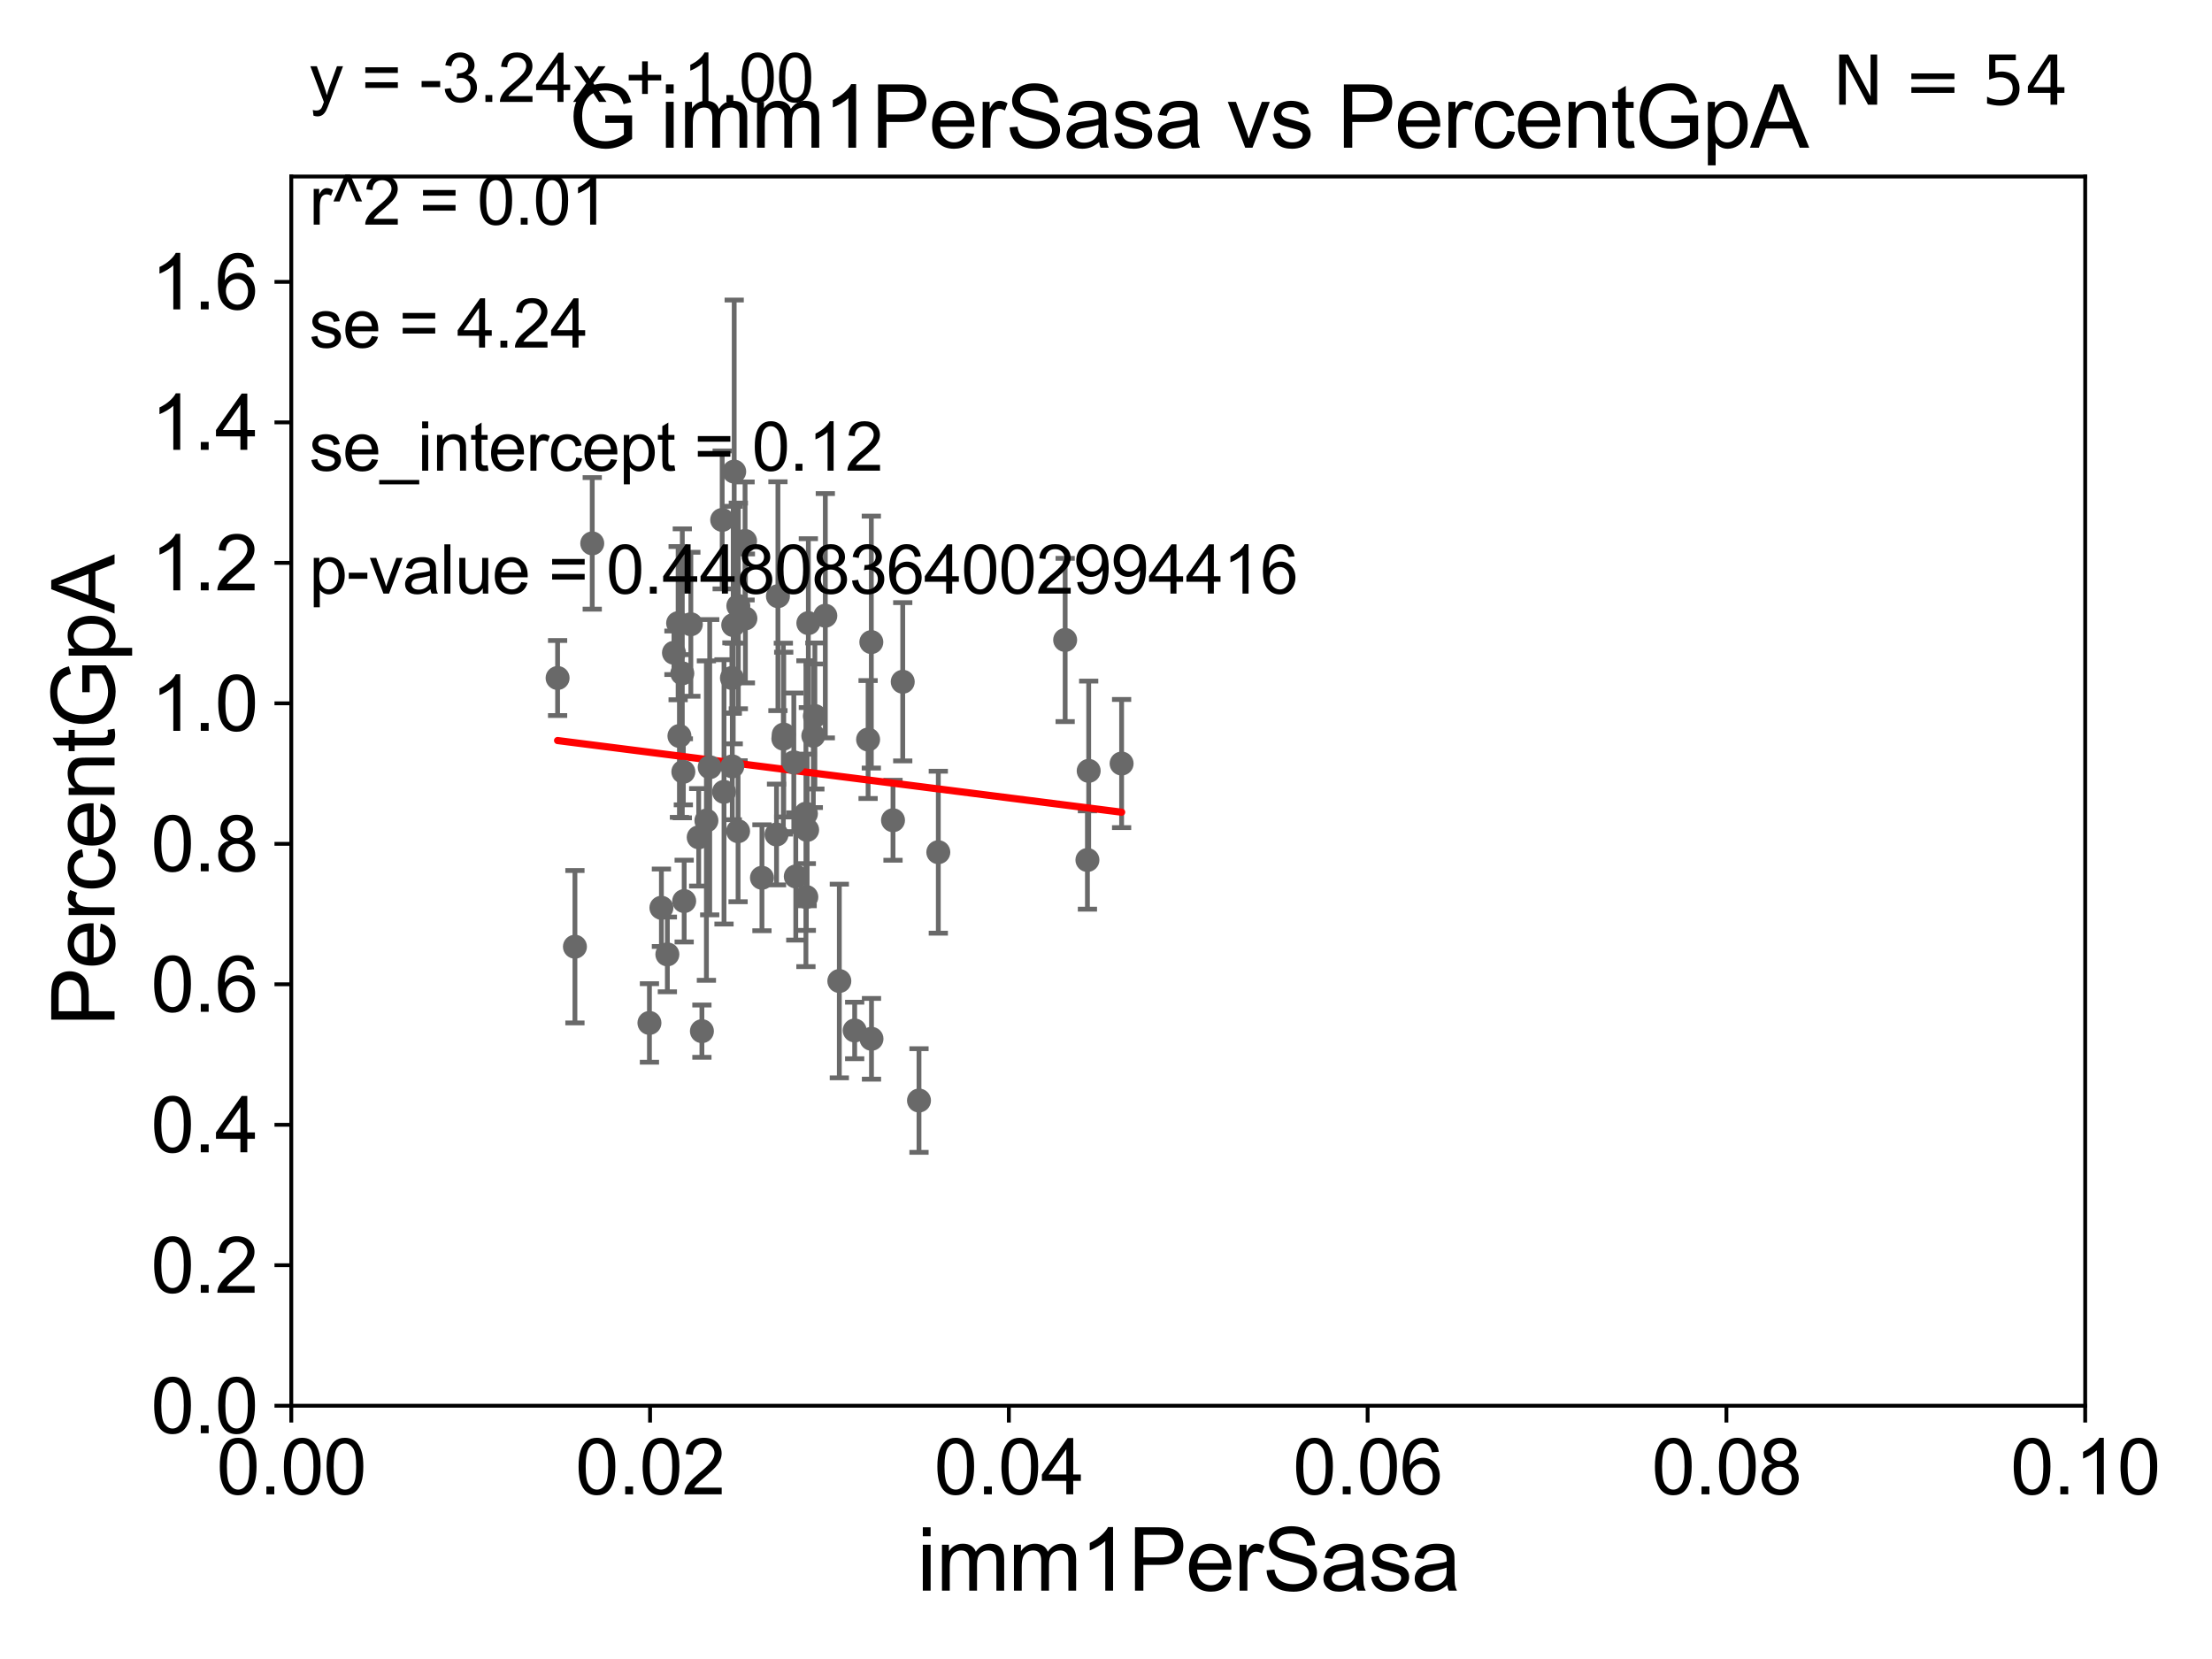 <?xml version="1.0" encoding="utf-8" standalone="no"?>
<!DOCTYPE svg PUBLIC "-//W3C//DTD SVG 1.1//EN"
  "http://www.w3.org/Graphics/SVG/1.1/DTD/svg11.dtd">
<svg xmlns:xlink="http://www.w3.org/1999/xlink" width="460.8pt" height="345.6pt" viewBox="0 0 460.8 345.6" xmlns="http://www.w3.org/2000/svg" version="1.1">
 <defs>
  <style type="text/css">*{stroke-linejoin: round; stroke-linecap: butt}</style>
 </defs>
 <g id="figure_1">
  <g id="patch_1">
   <path d="M 0 345.6 
L 460.8 345.6 
L 460.8 0 
L 0 0 
z
" style="fill: #ffffff"/>
  </g>
  <g id="axes_1">
   <g id="patch_2">
    <path d="M 60.68 292.84 
L 434.385 292.84 
L 434.385 36.775 
L 60.68 36.775 
z
" style="fill: #ffffff"/>
   </g>
   <g id="PathCollection_1">
    <defs>
     <path id="mc70fa0a111" d="M 0 1.118 
C 0.297 1.118 0.581 1 0.791 0.791 
C 1 0.581 1.118 0.297 1.118 0 
C 1.118 -0.297 1 -0.581 0.791 -0.791 
C 0.581 -1 0.297 -1.118 0 -1.118 
C -0.297 -1.118 -0.581 -1 -0.791 -0.791 
C -1 -0.581 -1.118 -0.297 -1.118 0 
C -1.118 0.297 -1 0.581 -0.791 0.791 
C -0.581 1 -0.297 1.118 0 1.118 
z
" style="stroke: #696969"/>
    </defs>
    <g clip-path="url(#pe35d2b4141)">
     <use xlink:href="#mc70fa0a111" x="153.809" y="126.225" style="fill: #696969; stroke: #696969"/>
     <use xlink:href="#mc70fa0a111" x="186.029" y="170.873" style="fill: #696969; stroke: #696969"/>
     <use xlink:href="#mc70fa0a111" x="167.889" y="169.507" style="fill: #696969; stroke: #696969"/>
     <use xlink:href="#mc70fa0a111" x="174.847" y="204.363" style="fill: #696969; stroke: #696969"/>
     <use xlink:href="#mc70fa0a111" x="226.531" y="179.153" style="fill: #696969; stroke: #696969"/>
     <use xlink:href="#mc70fa0a111" x="180.841" y="154.059" style="fill: #696969; stroke: #696969"/>
     <use xlink:href="#mc70fa0a111" x="152.549" y="159.655" style="fill: #696969; stroke: #696969"/>
     <use xlink:href="#mc70fa0a111" x="167.971" y="186.859" style="fill: #696969; stroke: #696969"/>
     <use xlink:href="#mc70fa0a111" x="147.157" y="170.946" style="fill: #696969; stroke: #696969"/>
     <use xlink:href="#mc70fa0a111" x="153.755" y="173.16" style="fill: #696969; stroke: #696969"/>
     <use xlink:href="#mc70fa0a111" x="178.044" y="214.664" style="fill: #696969; stroke: #696969"/>
     <use xlink:href="#mc70fa0a111" x="142.354" y="160.782" style="fill: #696969; stroke: #696969"/>
     <use xlink:href="#mc70fa0a111" x="221.891" y="133.316" style="fill: #696969; stroke: #696969"/>
     <use xlink:href="#mc70fa0a111" x="165.365" y="158.81" style="fill: #696969; stroke: #696969"/>
     <use xlink:href="#mc70fa0a111" x="191.443" y="229.259" style="fill: #696969; stroke: #696969"/>
     <use xlink:href="#mc70fa0a111" x="155.212" y="112.694" style="fill: #696969; stroke: #696969"/>
     <use xlink:href="#mc70fa0a111" x="139.025" y="198.817" style="fill: #696969; stroke: #696969"/>
     <use xlink:href="#mc70fa0a111" x="135.289" y="213.098" style="fill: #696969; stroke: #696969"/>
     <use xlink:href="#mc70fa0a111" x="158.729" y="182.855" style="fill: #696969; stroke: #696969"/>
     <use xlink:href="#mc70fa0a111" x="119.769" y="197.218" style="fill: #696969; stroke: #696969"/>
     <use xlink:href="#mc70fa0a111" x="233.652" y="159.059" style="fill: #696969; stroke: #696969"/>
     <use xlink:href="#mc70fa0a111" x="168.142" y="172.893" style="fill: #696969; stroke: #696969"/>
     <use xlink:href="#mc70fa0a111" x="142.526" y="187.708" style="fill: #696969; stroke: #696969"/>
     <use xlink:href="#mc70fa0a111" x="147.846" y="159.824" style="fill: #696969; stroke: #696969"/>
     <use xlink:href="#mc70fa0a111" x="163.186" y="153.873" style="fill: #696969; stroke: #696969"/>
     <use xlink:href="#mc70fa0a111" x="226.794" y="160.586" style="fill: #696969; stroke: #696969"/>
     <use xlink:href="#mc70fa0a111" x="155.28" y="128.83" style="fill: #696969; stroke: #696969"/>
     <use xlink:href="#mc70fa0a111" x="162.058" y="124.199" style="fill: #696969; stroke: #696969"/>
     <use xlink:href="#mc70fa0a111" x="152.472" y="141.241" style="fill: #696969; stroke: #696969"/>
     <use xlink:href="#mc70fa0a111" x="161.765" y="173.84" style="fill: #696969; stroke: #696969"/>
     <use xlink:href="#mc70fa0a111" x="150.444" y="108.307" style="fill: #696969; stroke: #696969"/>
     <use xlink:href="#mc70fa0a111" x="141.539" y="153.321" style="fill: #696969; stroke: #696969"/>
     <use xlink:href="#mc70fa0a111" x="152.746" y="130.211" style="fill: #696969; stroke: #696969"/>
     <use xlink:href="#mc70fa0a111" x="142.137" y="140.27" style="fill: #696969; stroke: #696969"/>
     <use xlink:href="#mc70fa0a111" x="169.753" y="149.156" style="fill: #696969; stroke: #696969"/>
     <use xlink:href="#mc70fa0a111" x="123.375" y="113.195" style="fill: #696969; stroke: #696969"/>
     <use xlink:href="#mc70fa0a111" x="150.824" y="164.96" style="fill: #696969; stroke: #696969"/>
     <use xlink:href="#mc70fa0a111" x="137.783" y="189.101" style="fill: #696969; stroke: #696969"/>
     <use xlink:href="#mc70fa0a111" x="141.267" y="129.815" style="fill: #696969; stroke: #696969"/>
     <use xlink:href="#mc70fa0a111" x="116.158" y="141.24" style="fill: #696969; stroke: #696969"/>
     <use xlink:href="#mc70fa0a111" x="152.947" y="98.244" style="fill: #696969; stroke: #696969"/>
     <use xlink:href="#mc70fa0a111" x="143.916" y="130.045" style="fill: #696969; stroke: #696969"/>
     <use xlink:href="#mc70fa0a111" x="188.057" y="142.026" style="fill: #696969; stroke: #696969"/>
     <use xlink:href="#mc70fa0a111" x="171.929" y="128.271" style="fill: #696969; stroke: #696969"/>
     <use xlink:href="#mc70fa0a111" x="145.553" y="174.428" style="fill: #696969; stroke: #696969"/>
     <use xlink:href="#mc70fa0a111" x="165.778" y="182.58" style="fill: #696969; stroke: #696969"/>
     <use xlink:href="#mc70fa0a111" x="181.513" y="133.761" style="fill: #696969; stroke: #696969"/>
     <use xlink:href="#mc70fa0a111" x="140.399" y="135.984" style="fill: #696969; stroke: #696969"/>
     <use xlink:href="#mc70fa0a111" x="195.467" y="177.53" style="fill: #696969; stroke: #696969"/>
     <use xlink:href="#mc70fa0a111" x="163.262" y="153.029" style="fill: #696969; stroke: #696969"/>
     <use xlink:href="#mc70fa0a111" x="168.394" y="129.809" style="fill: #696969; stroke: #696969"/>
     <use xlink:href="#mc70fa0a111" x="169.428" y="153.276" style="fill: #696969; stroke: #696969"/>
     <use xlink:href="#mc70fa0a111" x="146.221" y="214.811" style="fill: #696969; stroke: #696969"/>
     <use xlink:href="#mc70fa0a111" x="181.547" y="216.4" style="fill: #696969; stroke: #696969"/>
    </g>
   </g>
   <g id="matplotlib.axis_1">
    <g id="xtick_1">
     <g id="line2d_1">
      <defs>
       <path id="m190391f89f" d="M 0 0 
L 0 3.5 
" style="stroke: #000000; stroke-width: 0.8"/>
      </defs>
      <g>
       <use xlink:href="#m190391f89f" x="60.68" y="292.84" style="stroke: #000000; stroke-width: 0.8"/>
      </g>
     </g>
     <g id="text_1">
      <!-- 0.00 -->
      <g transform="translate(45.111 311.293)scale(0.16 -0.16)">
       <defs>
        <path id="ArialMT-30" d="M 266 2259 
Q 266 3072 433 3567 
Q 600 4063 929 4331 
Q 1259 4600 1759 4600 
Q 2128 4600 2406 4451 
Q 2684 4303 2865 4023 
Q 3047 3744 3150 3342 
Q 3253 2941 3253 2259 
Q 3253 1453 3087 958 
Q 2922 463 2592 192 
Q 2263 -78 1759 -78 
Q 1097 -78 719 397 
Q 266 969 266 2259 
z
M 844 2259 
Q 844 1131 1108 757 
Q 1372 384 1759 384 
Q 2147 384 2411 759 
Q 2675 1134 2675 2259 
Q 2675 3391 2411 3762 
Q 2147 4134 1753 4134 
Q 1366 4134 1134 3806 
Q 844 3388 844 2259 
z
" transform="scale(0.016)"/>
        <path id="ArialMT-2e" d="M 581 0 
L 581 641 
L 1222 641 
L 1222 0 
L 581 0 
z
" transform="scale(0.016)"/>
       </defs>
       <use xlink:href="#ArialMT-30"/>
       <use xlink:href="#ArialMT-2e" x="55.615"/>
       <use xlink:href="#ArialMT-30" x="83.398"/>
       <use xlink:href="#ArialMT-30" x="139.014"/>
      </g>
     </g>
    </g>
    <g id="xtick_2">
     <g id="line2d_2">
      <g>
       <use xlink:href="#m190391f89f" x="135.421" y="292.84" style="stroke: #000000; stroke-width: 0.8"/>
      </g>
     </g>
     <g id="text_2">
      <!-- 0.02 -->
      <g transform="translate(119.852 311.293)scale(0.16 -0.16)">
       <defs>
        <path id="ArialMT-32" d="M 3222 541 
L 3222 0 
L 194 0 
Q 188 203 259 391 
Q 375 700 629 1000 
Q 884 1300 1366 1694 
Q 2113 2306 2375 2664 
Q 2638 3022 2638 3341 
Q 2638 3675 2398 3904 
Q 2159 4134 1775 4134 
Q 1369 4134 1125 3890 
Q 881 3647 878 3216 
L 300 3275 
Q 359 3922 746 4261 
Q 1134 4600 1788 4600 
Q 2447 4600 2831 4234 
Q 3216 3869 3216 3328 
Q 3216 3053 3103 2787 
Q 2991 2522 2730 2228 
Q 2469 1934 1863 1422 
Q 1356 997 1212 845 
Q 1069 694 975 541 
L 3222 541 
z
" transform="scale(0.016)"/>
       </defs>
       <use xlink:href="#ArialMT-30"/>
       <use xlink:href="#ArialMT-2e" x="55.615"/>
       <use xlink:href="#ArialMT-30" x="83.398"/>
       <use xlink:href="#ArialMT-32" x="139.014"/>
      </g>
     </g>
    </g>
    <g id="xtick_3">
     <g id="line2d_3">
      <g>
       <use xlink:href="#m190391f89f" x="210.162" y="292.84" style="stroke: #000000; stroke-width: 0.8"/>
      </g>
     </g>
     <g id="text_3">
      <!-- 0.04 -->
      <g transform="translate(194.593 311.293)scale(0.16 -0.16)">
       <defs>
        <path id="ArialMT-34" d="M 2069 0 
L 2069 1097 
L 81 1097 
L 81 1613 
L 2172 4581 
L 2631 4581 
L 2631 1613 
L 3250 1613 
L 3250 1097 
L 2631 1097 
L 2631 0 
L 2069 0 
z
M 2069 1613 
L 2069 3678 
L 634 1613 
L 2069 1613 
z
" transform="scale(0.016)"/>
       </defs>
       <use xlink:href="#ArialMT-30"/>
       <use xlink:href="#ArialMT-2e" x="55.615"/>
       <use xlink:href="#ArialMT-30" x="83.398"/>
       <use xlink:href="#ArialMT-34" x="139.014"/>
      </g>
     </g>
    </g>
    <g id="xtick_4">
     <g id="line2d_4">
      <g>
       <use xlink:href="#m190391f89f" x="284.903" y="292.84" style="stroke: #000000; stroke-width: 0.8"/>
      </g>
     </g>
     <g id="text_4">
      <!-- 0.06 -->
      <g transform="translate(269.334 311.293)scale(0.16 -0.16)">
       <defs>
        <path id="ArialMT-36" d="M 3184 3459 
L 2625 3416 
Q 2550 3747 2413 3897 
Q 2184 4138 1850 4138 
Q 1581 4138 1378 3988 
Q 1113 3794 959 3422 
Q 806 3050 800 2363 
Q 1003 2672 1297 2822 
Q 1591 2972 1913 2972 
Q 2475 2972 2870 2558 
Q 3266 2144 3266 1488 
Q 3266 1056 3080 686 
Q 2894 316 2569 119 
Q 2244 -78 1831 -78 
Q 1128 -78 684 439 
Q 241 956 241 2144 
Q 241 3472 731 4075 
Q 1159 4600 1884 4600 
Q 2425 4600 2770 4297 
Q 3116 3994 3184 3459 
z
M 888 1484 
Q 888 1194 1011 928 
Q 1134 663 1356 523 
Q 1578 384 1822 384 
Q 2178 384 2434 671 
Q 2691 959 2691 1453 
Q 2691 1928 2437 2201 
Q 2184 2475 1800 2475 
Q 1419 2475 1153 2201 
Q 888 1928 888 1484 
z
" transform="scale(0.016)"/>
       </defs>
       <use xlink:href="#ArialMT-30"/>
       <use xlink:href="#ArialMT-2e" x="55.615"/>
       <use xlink:href="#ArialMT-30" x="83.398"/>
       <use xlink:href="#ArialMT-36" x="139.014"/>
      </g>
     </g>
    </g>
    <g id="xtick_5">
     <g id="line2d_5">
      <g>
       <use xlink:href="#m190391f89f" x="359.644" y="292.84" style="stroke: #000000; stroke-width: 0.8"/>
      </g>
     </g>
     <g id="text_5">
      <!-- 0.08 -->
      <g transform="translate(344.075 311.293)scale(0.16 -0.16)">
       <defs>
        <path id="ArialMT-38" d="M 1131 2484 
Q 781 2613 612 2850 
Q 444 3088 444 3419 
Q 444 3919 803 4259 
Q 1163 4600 1759 4600 
Q 2359 4600 2725 4251 
Q 3091 3903 3091 3403 
Q 3091 3084 2923 2848 
Q 2756 2613 2416 2484 
Q 2838 2347 3058 2040 
Q 3278 1734 3278 1309 
Q 3278 722 2862 322 
Q 2447 -78 1769 -78 
Q 1091 -78 675 323 
Q 259 725 259 1325 
Q 259 1772 486 2073 
Q 713 2375 1131 2484 
z
M 1019 3438 
Q 1019 3113 1228 2906 
Q 1438 2700 1772 2700 
Q 2097 2700 2305 2904 
Q 2513 3109 2513 3406 
Q 2513 3716 2298 3927 
Q 2084 4138 1766 4138 
Q 1444 4138 1231 3931 
Q 1019 3725 1019 3438 
z
M 838 1322 
Q 838 1081 952 856 
Q 1066 631 1291 507 
Q 1516 384 1775 384 
Q 2178 384 2440 643 
Q 2703 903 2703 1303 
Q 2703 1709 2433 1975 
Q 2163 2241 1756 2241 
Q 1359 2241 1098 1978 
Q 838 1716 838 1322 
z
" transform="scale(0.016)"/>
       </defs>
       <use xlink:href="#ArialMT-30"/>
       <use xlink:href="#ArialMT-2e" x="55.615"/>
       <use xlink:href="#ArialMT-30" x="83.398"/>
       <use xlink:href="#ArialMT-38" x="139.014"/>
      </g>
     </g>
    </g>
    <g id="xtick_6">
     <g id="line2d_6">
      <g>
       <use xlink:href="#m190391f89f" x="434.385" y="292.84" style="stroke: #000000; stroke-width: 0.8"/>
      </g>
     </g>
     <g id="text_6">
      <!-- 0.10 -->
      <g transform="translate(418.816 311.293)scale(0.16 -0.16)">
       <defs>
        <path id="ArialMT-31" d="M 2384 0 
L 1822 0 
L 1822 3584 
Q 1619 3391 1289 3197 
Q 959 3003 697 2906 
L 697 3450 
Q 1169 3672 1522 3987 
Q 1875 4303 2022 4600 
L 2384 4600 
L 2384 0 
z
" transform="scale(0.016)"/>
       </defs>
       <use xlink:href="#ArialMT-30"/>
       <use xlink:href="#ArialMT-2e" x="55.615"/>
       <use xlink:href="#ArialMT-31" x="83.398"/>
       <use xlink:href="#ArialMT-30" x="139.014"/>
      </g>
     </g>
    </g>
    <g id="text_7">
     <!-- imm1PerSasa -->
     <g transform="translate(191.017 331.357)scale(0.18 -0.18)">
      <defs>
       <path id="ArialMT-69" d="M 425 3934 
L 425 4581 
L 988 4581 
L 988 3934 
L 425 3934 
z
M 425 0 
L 425 3319 
L 988 3319 
L 988 0 
L 425 0 
z
" transform="scale(0.016)"/>
       <path id="ArialMT-6d" d="M 422 0 
L 422 3319 
L 925 3319 
L 925 2853 
Q 1081 3097 1340 3245 
Q 1600 3394 1931 3394 
Q 2300 3394 2536 3241 
Q 2772 3088 2869 2813 
Q 3263 3394 3894 3394 
Q 4388 3394 4653 3120 
Q 4919 2847 4919 2278 
L 4919 0 
L 4359 0 
L 4359 2091 
Q 4359 2428 4304 2576 
Q 4250 2725 4106 2815 
Q 3963 2906 3769 2906 
Q 3419 2906 3187 2673 
Q 2956 2441 2956 1928 
L 2956 0 
L 2394 0 
L 2394 2156 
Q 2394 2531 2256 2718 
Q 2119 2906 1806 2906 
Q 1569 2906 1367 2781 
Q 1166 2656 1075 2415 
Q 984 2175 984 1722 
L 984 0 
L 422 0 
z
" transform="scale(0.016)"/>
       <path id="ArialMT-50" d="M 494 0 
L 494 4581 
L 2222 4581 
Q 2678 4581 2919 4538 
Q 3256 4481 3484 4323 
Q 3713 4166 3852 3881 
Q 3991 3597 3991 3256 
Q 3991 2672 3619 2267 
Q 3247 1863 2275 1863 
L 1100 1863 
L 1100 0 
L 494 0 
z
M 1100 2403 
L 2284 2403 
Q 2872 2403 3119 2622 
Q 3366 2841 3366 3238 
Q 3366 3525 3220 3729 
Q 3075 3934 2838 4000 
Q 2684 4041 2272 4041 
L 1100 4041 
L 1100 2403 
z
" transform="scale(0.016)"/>
       <path id="ArialMT-65" d="M 2694 1069 
L 3275 997 
Q 3138 488 2766 206 
Q 2394 -75 1816 -75 
Q 1088 -75 661 373 
Q 234 822 234 1631 
Q 234 2469 665 2931 
Q 1097 3394 1784 3394 
Q 2450 3394 2872 2941 
Q 3294 2488 3294 1666 
Q 3294 1616 3291 1516 
L 816 1516 
Q 847 969 1125 678 
Q 1403 388 1819 388 
Q 2128 388 2347 550 
Q 2566 713 2694 1069 
z
M 847 1978 
L 2700 1978 
Q 2663 2397 2488 2606 
Q 2219 2931 1791 2931 
Q 1403 2931 1139 2672 
Q 875 2413 847 1978 
z
" transform="scale(0.016)"/>
       <path id="ArialMT-72" d="M 416 0 
L 416 3319 
L 922 3319 
L 922 2816 
Q 1116 3169 1280 3281 
Q 1444 3394 1641 3394 
Q 1925 3394 2219 3213 
L 2025 2691 
Q 1819 2813 1613 2813 
Q 1428 2813 1281 2702 
Q 1134 2591 1072 2394 
Q 978 2094 978 1738 
L 978 0 
L 416 0 
z
" transform="scale(0.016)"/>
       <path id="ArialMT-53" d="M 288 1472 
L 859 1522 
Q 900 1178 1048 958 
Q 1197 738 1509 602 
Q 1822 466 2213 466 
Q 2559 466 2825 569 
Q 3091 672 3220 851 
Q 3350 1031 3350 1244 
Q 3350 1459 3225 1620 
Q 3100 1781 2813 1891 
Q 2628 1963 1997 2114 
Q 1366 2266 1113 2400 
Q 784 2572 623 2826 
Q 463 3081 463 3397 
Q 463 3744 659 4045 
Q 856 4347 1234 4503 
Q 1613 4659 2075 4659 
Q 2584 4659 2973 4495 
Q 3363 4331 3572 4012 
Q 3781 3694 3797 3291 
L 3216 3247 
Q 3169 3681 2898 3903 
Q 2628 4125 2100 4125 
Q 1550 4125 1298 3923 
Q 1047 3722 1047 3438 
Q 1047 3191 1225 3031 
Q 1400 2872 2139 2705 
Q 2878 2538 3153 2413 
Q 3553 2228 3743 1945 
Q 3934 1663 3934 1294 
Q 3934 928 3725 604 
Q 3516 281 3123 101 
Q 2731 -78 2241 -78 
Q 1619 -78 1198 103 
Q 778 284 539 648 
Q 300 1013 288 1472 
z
" transform="scale(0.016)"/>
       <path id="ArialMT-61" d="M 2588 409 
Q 2275 144 1986 34 
Q 1697 -75 1366 -75 
Q 819 -75 525 192 
Q 231 459 231 875 
Q 231 1119 342 1320 
Q 453 1522 633 1644 
Q 813 1766 1038 1828 
Q 1203 1872 1538 1913 
Q 2219 1994 2541 2106 
Q 2544 2222 2544 2253 
Q 2544 2597 2384 2738 
Q 2169 2928 1744 2928 
Q 1347 2928 1158 2789 
Q 969 2650 878 2297 
L 328 2372 
Q 403 2725 575 2942 
Q 747 3159 1072 3276 
Q 1397 3394 1825 3394 
Q 2250 3394 2515 3294 
Q 2781 3194 2906 3042 
Q 3031 2891 3081 2659 
Q 3109 2516 3109 2141 
L 3109 1391 
Q 3109 606 3145 398 
Q 3181 191 3288 0 
L 2700 0 
Q 2613 175 2588 409 
z
M 2541 1666 
Q 2234 1541 1622 1453 
Q 1275 1403 1131 1340 
Q 988 1278 909 1158 
Q 831 1038 831 891 
Q 831 666 1001 516 
Q 1172 366 1500 366 
Q 1825 366 2078 508 
Q 2331 650 2450 897 
Q 2541 1088 2541 1459 
L 2541 1666 
z
" transform="scale(0.016)"/>
       <path id="ArialMT-73" d="M 197 991 
L 753 1078 
Q 800 744 1014 566 
Q 1228 388 1613 388 
Q 2000 388 2187 545 
Q 2375 703 2375 916 
Q 2375 1106 2209 1216 
Q 2094 1291 1634 1406 
Q 1016 1563 777 1677 
Q 538 1791 414 1992 
Q 291 2194 291 2438 
Q 291 2659 392 2848 
Q 494 3038 669 3163 
Q 800 3259 1026 3326 
Q 1253 3394 1513 3394 
Q 1903 3394 2198 3281 
Q 2494 3169 2634 2976 
Q 2775 2784 2828 2463 
L 2278 2388 
Q 2241 2644 2061 2787 
Q 1881 2931 1553 2931 
Q 1166 2931 1000 2803 
Q 834 2675 834 2503 
Q 834 2394 903 2306 
Q 972 2216 1119 2156 
Q 1203 2125 1616 2013 
Q 2213 1853 2448 1751 
Q 2684 1650 2818 1456 
Q 2953 1263 2953 975 
Q 2953 694 2789 445 
Q 2625 197 2315 61 
Q 2006 -75 1616 -75 
Q 969 -75 630 194 
Q 291 463 197 991 
z
" transform="scale(0.016)"/>
      </defs>
      <use xlink:href="#ArialMT-69"/>
      <use xlink:href="#ArialMT-6d" x="22.217"/>
      <use xlink:href="#ArialMT-6d" x="105.518"/>
      <use xlink:href="#ArialMT-31" x="188.818"/>
      <use xlink:href="#ArialMT-50" x="244.434"/>
      <use xlink:href="#ArialMT-65" x="311.133"/>
      <use xlink:href="#ArialMT-72" x="366.748"/>
      <use xlink:href="#ArialMT-53" x="400.049"/>
      <use xlink:href="#ArialMT-61" x="466.748"/>
      <use xlink:href="#ArialMT-73" x="522.363"/>
      <use xlink:href="#ArialMT-61" x="572.363"/>
     </g>
    </g>
   </g>
   <g id="matplotlib.axis_2">
    <g id="ytick_1">
     <g id="line2d_7">
      <defs>
       <path id="mf433d1a28f" d="M 0 0 
L -3.5 0 
" style="stroke: #000000; stroke-width: 0.8"/>
      </defs>
      <g>
       <use xlink:href="#mf433d1a28f" x="60.68" y="292.84" style="stroke: #000000; stroke-width: 0.8"/>
      </g>
     </g>
     <g id="text_8">
      <!-- 0.0 -->
      <g transform="translate(31.44 298.566)scale(0.16 -0.16)">
       <use xlink:href="#ArialMT-30"/>
       <use xlink:href="#ArialMT-2e" x="55.615"/>
       <use xlink:href="#ArialMT-30" x="83.398"/>
      </g>
     </g>
    </g>
    <g id="ytick_2">
     <g id="line2d_8">
      <g>
       <use xlink:href="#mf433d1a28f" x="60.68" y="263.575" style="stroke: #000000; stroke-width: 0.8"/>
      </g>
     </g>
     <g id="text_9">
      <!-- 0.2 -->
      <g transform="translate(31.44 269.302)scale(0.16 -0.16)">
       <use xlink:href="#ArialMT-30"/>
       <use xlink:href="#ArialMT-2e" x="55.615"/>
       <use xlink:href="#ArialMT-32" x="83.398"/>
      </g>
     </g>
    </g>
    <g id="ytick_3">
     <g id="line2d_9">
      <g>
       <use xlink:href="#mf433d1a28f" x="60.68" y="234.311" style="stroke: #000000; stroke-width: 0.8"/>
      </g>
     </g>
     <g id="text_10">
      <!-- 0.4 -->
      <g transform="translate(31.44 240.037)scale(0.16 -0.16)">
       <use xlink:href="#ArialMT-30"/>
       <use xlink:href="#ArialMT-2e" x="55.615"/>
       <use xlink:href="#ArialMT-34" x="83.398"/>
      </g>
     </g>
    </g>
    <g id="ytick_4">
     <g id="line2d_10">
      <g>
       <use xlink:href="#mf433d1a28f" x="60.68" y="205.046" style="stroke: #000000; stroke-width: 0.8"/>
      </g>
     </g>
     <g id="text_11">
      <!-- 0.6 -->
      <g transform="translate(31.44 210.772)scale(0.16 -0.16)">
       <use xlink:href="#ArialMT-30"/>
       <use xlink:href="#ArialMT-2e" x="55.615"/>
       <use xlink:href="#ArialMT-36" x="83.398"/>
      </g>
     </g>
    </g>
    <g id="ytick_5">
     <g id="line2d_11">
      <g>
       <use xlink:href="#mf433d1a28f" x="60.68" y="175.782" style="stroke: #000000; stroke-width: 0.8"/>
      </g>
     </g>
     <g id="text_12">
      <!-- 0.8 -->
      <g transform="translate(31.44 181.508)scale(0.16 -0.16)">
       <use xlink:href="#ArialMT-30"/>
       <use xlink:href="#ArialMT-2e" x="55.615"/>
       <use xlink:href="#ArialMT-38" x="83.398"/>
      </g>
     </g>
    </g>
    <g id="ytick_6">
     <g id="line2d_12">
      <g>
       <use xlink:href="#mf433d1a28f" x="60.68" y="146.517" style="stroke: #000000; stroke-width: 0.8"/>
      </g>
     </g>
     <g id="text_13">
      <!-- 1.0 -->
      <g transform="translate(31.44 152.243)scale(0.16 -0.16)">
       <use xlink:href="#ArialMT-31"/>
       <use xlink:href="#ArialMT-2e" x="55.615"/>
       <use xlink:href="#ArialMT-30" x="83.398"/>
      </g>
     </g>
    </g>
    <g id="ytick_7">
     <g id="line2d_13">
      <g>
       <use xlink:href="#mf433d1a28f" x="60.68" y="117.252" style="stroke: #000000; stroke-width: 0.8"/>
      </g>
     </g>
     <g id="text_14">
      <!-- 1.2 -->
      <g transform="translate(31.44 122.979)scale(0.16 -0.16)">
       <use xlink:href="#ArialMT-31"/>
       <use xlink:href="#ArialMT-2e" x="55.615"/>
       <use xlink:href="#ArialMT-32" x="83.398"/>
      </g>
     </g>
    </g>
    <g id="ytick_8">
     <g id="line2d_14">
      <g>
       <use xlink:href="#mf433d1a28f" x="60.68" y="87.988" style="stroke: #000000; stroke-width: 0.8"/>
      </g>
     </g>
     <g id="text_15">
      <!-- 1.4 -->
      <g transform="translate(31.44 93.714)scale(0.16 -0.16)">
       <use xlink:href="#ArialMT-31"/>
       <use xlink:href="#ArialMT-2e" x="55.615"/>
       <use xlink:href="#ArialMT-34" x="83.398"/>
      </g>
     </g>
    </g>
    <g id="ytick_9">
     <g id="line2d_15">
      <g>
       <use xlink:href="#mf433d1a28f" x="60.68" y="58.723" style="stroke: #000000; stroke-width: 0.8"/>
      </g>
     </g>
     <g id="text_16">
      <!-- 1.6 -->
      <g transform="translate(31.44 64.45)scale(0.16 -0.16)">
       <use xlink:href="#ArialMT-31"/>
       <use xlink:href="#ArialMT-2e" x="55.615"/>
       <use xlink:href="#ArialMT-36" x="83.398"/>
      </g>
     </g>
    </g>
    <g id="text_17">
     <!-- PercentGpA -->
     <g transform="translate(23.863 213.831)rotate(-90)scale(0.18 -0.18)">
      <defs>
       <path id="ArialMT-63" d="M 2588 1216 
L 3141 1144 
Q 3050 572 2676 248 
Q 2303 -75 1759 -75 
Q 1078 -75 664 370 
Q 250 816 250 1647 
Q 250 2184 428 2587 
Q 606 2991 970 3192 
Q 1334 3394 1763 3394 
Q 2303 3394 2647 3120 
Q 2991 2847 3088 2344 
L 2541 2259 
Q 2463 2594 2264 2762 
Q 2066 2931 1784 2931 
Q 1359 2931 1093 2626 
Q 828 2322 828 1663 
Q 828 994 1084 691 
Q 1341 388 1753 388 
Q 2084 388 2306 591 
Q 2528 794 2588 1216 
z
" transform="scale(0.016)"/>
       <path id="ArialMT-6e" d="M 422 0 
L 422 3319 
L 928 3319 
L 928 2847 
Q 1294 3394 1984 3394 
Q 2284 3394 2536 3286 
Q 2788 3178 2913 3003 
Q 3038 2828 3088 2588 
Q 3119 2431 3119 2041 
L 3119 0 
L 2556 0 
L 2556 2019 
Q 2556 2363 2490 2533 
Q 2425 2703 2258 2804 
Q 2091 2906 1866 2906 
Q 1506 2906 1245 2678 
Q 984 2450 984 1813 
L 984 0 
L 422 0 
z
" transform="scale(0.016)"/>
       <path id="ArialMT-74" d="M 1650 503 
L 1731 6 
Q 1494 -44 1306 -44 
Q 1000 -44 831 53 
Q 663 150 594 308 
Q 525 466 525 972 
L 525 2881 
L 113 2881 
L 113 3319 
L 525 3319 
L 525 4141 
L 1084 4478 
L 1084 3319 
L 1650 3319 
L 1650 2881 
L 1084 2881 
L 1084 941 
Q 1084 700 1114 631 
Q 1144 563 1211 522 
Q 1278 481 1403 481 
Q 1497 481 1650 503 
z
" transform="scale(0.016)"/>
       <path id="ArialMT-47" d="M 2638 1797 
L 2638 2334 
L 4578 2338 
L 4578 638 
Q 4131 281 3656 101 
Q 3181 -78 2681 -78 
Q 2006 -78 1454 211 
Q 903 500 622 1047 
Q 341 1594 341 2269 
Q 341 2938 620 3517 
Q 900 4097 1425 4378 
Q 1950 4659 2634 4659 
Q 3131 4659 3532 4498 
Q 3934 4338 4162 4050 
Q 4391 3763 4509 3300 
L 3963 3150 
Q 3859 3500 3706 3700 
Q 3553 3900 3268 4020 
Q 2984 4141 2638 4141 
Q 2222 4141 1919 4014 
Q 1616 3888 1430 3681 
Q 1244 3475 1141 3228 
Q 966 2803 966 2306 
Q 966 1694 1177 1281 
Q 1388 869 1791 669 
Q 2194 469 2647 469 
Q 3041 469 3416 620 
Q 3791 772 3984 944 
L 3984 1797 
L 2638 1797 
z
" transform="scale(0.016)"/>
       <path id="ArialMT-70" d="M 422 -1272 
L 422 3319 
L 934 3319 
L 934 2888 
Q 1116 3141 1344 3267 
Q 1572 3394 1897 3394 
Q 2322 3394 2647 3175 
Q 2972 2956 3137 2557 
Q 3303 2159 3303 1684 
Q 3303 1175 3120 767 
Q 2938 359 2589 142 
Q 2241 -75 1856 -75 
Q 1575 -75 1351 44 
Q 1128 163 984 344 
L 984 -1272 
L 422 -1272 
z
M 931 1641 
Q 931 1000 1190 694 
Q 1450 388 1819 388 
Q 2194 388 2461 705 
Q 2728 1022 2728 1688 
Q 2728 2322 2467 2637 
Q 2206 2953 1844 2953 
Q 1484 2953 1207 2617 
Q 931 2281 931 1641 
z
" transform="scale(0.016)"/>
       <path id="ArialMT-41" d="M -9 0 
L 1750 4581 
L 2403 4581 
L 4278 0 
L 3588 0 
L 3053 1388 
L 1138 1388 
L 634 0 
L -9 0 
z
M 1313 1881 
L 2866 1881 
L 2388 3150 
Q 2169 3728 2063 4100 
Q 1975 3659 1816 3225 
L 1313 1881 
z
" transform="scale(0.016)"/>
      </defs>
      <use xlink:href="#ArialMT-50"/>
      <use xlink:href="#ArialMT-65" x="66.699"/>
      <use xlink:href="#ArialMT-72" x="122.314"/>
      <use xlink:href="#ArialMT-63" x="155.615"/>
      <use xlink:href="#ArialMT-65" x="205.615"/>
      <use xlink:href="#ArialMT-6e" x="261.23"/>
      <use xlink:href="#ArialMT-74" x="316.846"/>
      <use xlink:href="#ArialMT-47" x="344.629"/>
      <use xlink:href="#ArialMT-70" x="422.412"/>
      <use xlink:href="#ArialMT-41" x="478.027"/>
     </g>
    </g>
   </g>
   <g id="LineCollection_1">
    <path d="M 153.809 147.644 
L 153.809 104.806 
" clip-path="url(#pe35d2b4141)" style="fill: none; stroke: #696969"/>
    <path d="M 186.029 179.204 
L 186.029 162.542 
" clip-path="url(#pe35d2b4141)" style="fill: none; stroke: #696969"/>
    <path d="M 167.889 201.362 
L 167.889 137.652 
" clip-path="url(#pe35d2b4141)" style="fill: none; stroke: #696969"/>
    <path d="M 174.847 224.535 
L 174.847 184.191 
" clip-path="url(#pe35d2b4141)" style="fill: none; stroke: #696969"/>
    <path d="M 226.531 189.393 
L 226.531 168.912 
" clip-path="url(#pe35d2b4141)" style="fill: none; stroke: #696969"/>
    <path d="M 180.841 166.344 
L 180.841 141.774 
" clip-path="url(#pe35d2b4141)" style="fill: none; stroke: #696969"/>
    <path d="M 152.549 170.762 
L 152.549 148.549 
" clip-path="url(#pe35d2b4141)" style="fill: none; stroke: #696969"/>
    <path d="M 167.971 193.819 
L 167.971 179.899 
" clip-path="url(#pe35d2b4141)" style="fill: none; stroke: #696969"/>
    <path d="M 147.157 204.216 
L 147.157 137.675 
" clip-path="url(#pe35d2b4141)" style="fill: none; stroke: #696969"/>
    <path d="M 153.755 187.848 
L 153.755 158.473 
" clip-path="url(#pe35d2b4141)" style="fill: none; stroke: #696969"/>
    <path d="M 178.044 220.552 
L 178.044 208.777 
" clip-path="url(#pe35d2b4141)" style="fill: none; stroke: #696969"/>
    <path d="M 142.354 167.666 
L 142.354 153.898 
" clip-path="url(#pe35d2b4141)" style="fill: none; stroke: #696969"/>
    <path d="M 221.891 150.319 
L 221.891 116.313 
" clip-path="url(#pe35d2b4141)" style="fill: none; stroke: #696969"/>
    <path d="M 165.365 173.248 
L 165.365 144.373 
" clip-path="url(#pe35d2b4141)" style="fill: none; stroke: #696969"/>
    <path d="M 191.443 240.051 
L 191.443 218.466 
" clip-path="url(#pe35d2b4141)" style="fill: none; stroke: #696969"/>
    <path d="M 155.212 124.987 
L 155.212 100.401 
" clip-path="url(#pe35d2b4141)" style="fill: none; stroke: #696969"/>
    <path d="M 139.025 206.602 
L 139.025 191.033 
" clip-path="url(#pe35d2b4141)" style="fill: none; stroke: #696969"/>
    <path d="M 135.289 221.275 
L 135.289 204.922 
" clip-path="url(#pe35d2b4141)" style="fill: none; stroke: #696969"/>
    <path d="M 158.729 193.889 
L 158.729 171.821 
" clip-path="url(#pe35d2b4141)" style="fill: none; stroke: #696969"/>
    <path d="M 119.769 213.092 
L 119.769 181.345 
" clip-path="url(#pe35d2b4141)" style="fill: none; stroke: #696969"/>
    <path d="M 233.652 172.405 
L 233.652 145.712 
" clip-path="url(#pe35d2b4141)" style="fill: none; stroke: #696969"/>
    <path d="M 168.142 188.684 
L 168.142 157.102 
" clip-path="url(#pe35d2b4141)" style="fill: none; stroke: #696969"/>
    <path d="M 142.526 196.225 
L 142.526 179.191 
" clip-path="url(#pe35d2b4141)" style="fill: none; stroke: #696969"/>
    <path d="M 147.846 190.579 
L 147.846 129.068 
" clip-path="url(#pe35d2b4141)" style="fill: none; stroke: #696969"/>
    <path d="M 163.186 173.761 
L 163.186 133.985 
" clip-path="url(#pe35d2b4141)" style="fill: none; stroke: #696969"/>
    <path d="M 226.794 179.29 
L 226.794 141.882 
" clip-path="url(#pe35d2b4141)" style="fill: none; stroke: #696969"/>
    <path d="M 155.28 142.256 
L 155.28 115.404 
" clip-path="url(#pe35d2b4141)" style="fill: none; stroke: #696969"/>
    <path d="M 162.058 148.034 
L 162.058 100.364 
" clip-path="url(#pe35d2b4141)" style="fill: none; stroke: #696969"/>
    <path d="M 152.472 148.57 
L 152.472 133.913 
" clip-path="url(#pe35d2b4141)" style="fill: none; stroke: #696969"/>
    <path d="M 161.765 184.335 
L 161.765 163.345 
" clip-path="url(#pe35d2b4141)" style="fill: none; stroke: #696969"/>
    <path d="M 150.444 122.681 
L 150.444 93.933 
" clip-path="url(#pe35d2b4141)" style="fill: none; stroke: #696969"/>
    <path d="M 141.539 170.269 
L 141.539 136.372 
" clip-path="url(#pe35d2b4141)" style="fill: none; stroke: #696969"/>
    <path d="M 152.746 154.95 
L 152.746 105.473 
" clip-path="url(#pe35d2b4141)" style="fill: none; stroke: #696969"/>
    <path d="M 142.137 170.369 
L 142.137 110.171 
" clip-path="url(#pe35d2b4141)" style="fill: none; stroke: #696969"/>
    <path d="M 169.753 164.366 
L 169.753 133.946 
" clip-path="url(#pe35d2b4141)" style="fill: none; stroke: #696969"/>
    <path d="M 123.375 126.9 
L 123.375 99.49 
" clip-path="url(#pe35d2b4141)" style="fill: none; stroke: #696969"/>
    <path d="M 150.824 192.492 
L 150.824 137.428 
" clip-path="url(#pe35d2b4141)" style="fill: none; stroke: #696969"/>
    <path d="M 137.783 197.169 
L 137.783 181.032 
" clip-path="url(#pe35d2b4141)" style="fill: none; stroke: #696969"/>
    <path d="M 141.267 145.774 
L 141.267 113.856 
" clip-path="url(#pe35d2b4141)" style="fill: none; stroke: #696969"/>
    <path d="M 116.158 149.056 
L 116.158 133.425 
" clip-path="url(#pe35d2b4141)" style="fill: none; stroke: #696969"/>
    <path d="M 152.947 133.986 
L 152.947 62.503 
" clip-path="url(#pe35d2b4141)" style="fill: none; stroke: #696969"/>
    <path d="M 143.916 145.04 
L 143.916 115.05 
" clip-path="url(#pe35d2b4141)" style="fill: none; stroke: #696969"/>
    <path d="M 188.057 158.513 
L 188.057 125.539 
" clip-path="url(#pe35d2b4141)" style="fill: none; stroke: #696969"/>
    <path d="M 171.929 153.721 
L 171.929 102.821 
" clip-path="url(#pe35d2b4141)" style="fill: none; stroke: #696969"/>
    <path d="M 145.553 184.578 
L 145.553 164.278 
" clip-path="url(#pe35d2b4141)" style="fill: none; stroke: #696969"/>
    <path d="M 165.778 195.833 
L 165.778 169.327 
" clip-path="url(#pe35d2b4141)" style="fill: none; stroke: #696969"/>
    <path d="M 181.513 160.002 
L 181.513 107.521 
" clip-path="url(#pe35d2b4141)" style="fill: none; stroke: #696969"/>
    <path d="M 140.399 140.52 
L 140.399 131.448 
" clip-path="url(#pe35d2b4141)" style="fill: none; stroke: #696969"/>
    <path d="M 195.467 194.397 
L 195.467 160.662 
" clip-path="url(#pe35d2b4141)" style="fill: none; stroke: #696969"/>
    <path d="M 163.262 170.188 
L 163.262 135.87 
" clip-path="url(#pe35d2b4141)" style="fill: none; stroke: #696969"/>
    <path d="M 168.394 147.398 
L 168.394 112.22 
" clip-path="url(#pe35d2b4141)" style="fill: none; stroke: #696969"/>
    <path d="M 169.428 168.229 
L 169.428 138.323 
" clip-path="url(#pe35d2b4141)" style="fill: none; stroke: #696969"/>
    <path d="M 146.221 220.259 
L 146.221 209.363 
" clip-path="url(#pe35d2b4141)" style="fill: none; stroke: #696969"/>
    <path d="M 181.547 224.807 
L 181.547 207.993 
" clip-path="url(#pe35d2b4141)" style="fill: none; stroke: #696969"/>
   </g>
   <g id="line2d_16">
    <defs>
     <path id="mf743201a56" d="M 2 0 
L -2 -0 
" style="stroke: #696969"/>
    </defs>
    <g clip-path="url(#pe35d2b4141)">
     <use xlink:href="#mf743201a56" x="153.809" y="147.644" style="fill: #696969; stroke: #696969"/>
     <use xlink:href="#mf743201a56" x="186.029" y="179.204" style="fill: #696969; stroke: #696969"/>
     <use xlink:href="#mf743201a56" x="167.889" y="201.362" style="fill: #696969; stroke: #696969"/>
     <use xlink:href="#mf743201a56" x="174.847" y="224.535" style="fill: #696969; stroke: #696969"/>
     <use xlink:href="#mf743201a56" x="226.531" y="189.393" style="fill: #696969; stroke: #696969"/>
     <use xlink:href="#mf743201a56" x="180.841" y="166.344" style="fill: #696969; stroke: #696969"/>
     <use xlink:href="#mf743201a56" x="152.549" y="170.762" style="fill: #696969; stroke: #696969"/>
     <use xlink:href="#mf743201a56" x="167.971" y="193.819" style="fill: #696969; stroke: #696969"/>
     <use xlink:href="#mf743201a56" x="147.157" y="204.216" style="fill: #696969; stroke: #696969"/>
     <use xlink:href="#mf743201a56" x="153.755" y="187.848" style="fill: #696969; stroke: #696969"/>
     <use xlink:href="#mf743201a56" x="178.044" y="220.552" style="fill: #696969; stroke: #696969"/>
     <use xlink:href="#mf743201a56" x="142.354" y="167.666" style="fill: #696969; stroke: #696969"/>
     <use xlink:href="#mf743201a56" x="221.891" y="150.319" style="fill: #696969; stroke: #696969"/>
     <use xlink:href="#mf743201a56" x="165.365" y="173.248" style="fill: #696969; stroke: #696969"/>
     <use xlink:href="#mf743201a56" x="191.443" y="240.051" style="fill: #696969; stroke: #696969"/>
     <use xlink:href="#mf743201a56" x="155.212" y="124.987" style="fill: #696969; stroke: #696969"/>
     <use xlink:href="#mf743201a56" x="139.025" y="206.602" style="fill: #696969; stroke: #696969"/>
     <use xlink:href="#mf743201a56" x="135.289" y="221.275" style="fill: #696969; stroke: #696969"/>
     <use xlink:href="#mf743201a56" x="158.729" y="193.889" style="fill: #696969; stroke: #696969"/>
     <use xlink:href="#mf743201a56" x="119.769" y="213.092" style="fill: #696969; stroke: #696969"/>
     <use xlink:href="#mf743201a56" x="233.652" y="172.405" style="fill: #696969; stroke: #696969"/>
     <use xlink:href="#mf743201a56" x="168.142" y="188.684" style="fill: #696969; stroke: #696969"/>
     <use xlink:href="#mf743201a56" x="142.526" y="196.225" style="fill: #696969; stroke: #696969"/>
     <use xlink:href="#mf743201a56" x="147.846" y="190.579" style="fill: #696969; stroke: #696969"/>
     <use xlink:href="#mf743201a56" x="163.186" y="173.761" style="fill: #696969; stroke: #696969"/>
     <use xlink:href="#mf743201a56" x="226.794" y="179.29" style="fill: #696969; stroke: #696969"/>
     <use xlink:href="#mf743201a56" x="155.28" y="142.256" style="fill: #696969; stroke: #696969"/>
     <use xlink:href="#mf743201a56" x="162.058" y="148.034" style="fill: #696969; stroke: #696969"/>
     <use xlink:href="#mf743201a56" x="152.472" y="148.57" style="fill: #696969; stroke: #696969"/>
     <use xlink:href="#mf743201a56" x="161.765" y="184.335" style="fill: #696969; stroke: #696969"/>
     <use xlink:href="#mf743201a56" x="150.444" y="122.681" style="fill: #696969; stroke: #696969"/>
     <use xlink:href="#mf743201a56" x="141.539" y="170.269" style="fill: #696969; stroke: #696969"/>
     <use xlink:href="#mf743201a56" x="152.746" y="154.95" style="fill: #696969; stroke: #696969"/>
     <use xlink:href="#mf743201a56" x="142.137" y="170.369" style="fill: #696969; stroke: #696969"/>
     <use xlink:href="#mf743201a56" x="169.753" y="164.366" style="fill: #696969; stroke: #696969"/>
     <use xlink:href="#mf743201a56" x="123.375" y="126.9" style="fill: #696969; stroke: #696969"/>
     <use xlink:href="#mf743201a56" x="150.824" y="192.492" style="fill: #696969; stroke: #696969"/>
     <use xlink:href="#mf743201a56" x="137.783" y="197.169" style="fill: #696969; stroke: #696969"/>
     <use xlink:href="#mf743201a56" x="141.267" y="145.774" style="fill: #696969; stroke: #696969"/>
     <use xlink:href="#mf743201a56" x="116.158" y="149.056" style="fill: #696969; stroke: #696969"/>
     <use xlink:href="#mf743201a56" x="152.947" y="133.986" style="fill: #696969; stroke: #696969"/>
     <use xlink:href="#mf743201a56" x="143.916" y="145.04" style="fill: #696969; stroke: #696969"/>
     <use xlink:href="#mf743201a56" x="188.057" y="158.513" style="fill: #696969; stroke: #696969"/>
     <use xlink:href="#mf743201a56" x="171.929" y="153.721" style="fill: #696969; stroke: #696969"/>
     <use xlink:href="#mf743201a56" x="145.553" y="184.578" style="fill: #696969; stroke: #696969"/>
     <use xlink:href="#mf743201a56" x="165.778" y="195.833" style="fill: #696969; stroke: #696969"/>
     <use xlink:href="#mf743201a56" x="181.513" y="160.002" style="fill: #696969; stroke: #696969"/>
     <use xlink:href="#mf743201a56" x="140.399" y="140.52" style="fill: #696969; stroke: #696969"/>
     <use xlink:href="#mf743201a56" x="195.467" y="194.397" style="fill: #696969; stroke: #696969"/>
     <use xlink:href="#mf743201a56" x="163.262" y="170.188" style="fill: #696969; stroke: #696969"/>
     <use xlink:href="#mf743201a56" x="168.394" y="147.398" style="fill: #696969; stroke: #696969"/>
     <use xlink:href="#mf743201a56" x="169.428" y="168.229" style="fill: #696969; stroke: #696969"/>
     <use xlink:href="#mf743201a56" x="146.221" y="220.259" style="fill: #696969; stroke: #696969"/>
     <use xlink:href="#mf743201a56" x="181.547" y="224.807" style="fill: #696969; stroke: #696969"/>
    </g>
   </g>
   <g id="line2d_17">
    <g clip-path="url(#pe35d2b4141)">
     <use xlink:href="#mf743201a56" x="153.809" y="104.806" style="fill: #696969; stroke: #696969"/>
     <use xlink:href="#mf743201a56" x="186.029" y="162.542" style="fill: #696969; stroke: #696969"/>
     <use xlink:href="#mf743201a56" x="167.889" y="137.652" style="fill: #696969; stroke: #696969"/>
     <use xlink:href="#mf743201a56" x="174.847" y="184.191" style="fill: #696969; stroke: #696969"/>
     <use xlink:href="#mf743201a56" x="226.531" y="168.912" style="fill: #696969; stroke: #696969"/>
     <use xlink:href="#mf743201a56" x="180.841" y="141.774" style="fill: #696969; stroke: #696969"/>
     <use xlink:href="#mf743201a56" x="152.549" y="148.549" style="fill: #696969; stroke: #696969"/>
     <use xlink:href="#mf743201a56" x="167.971" y="179.899" style="fill: #696969; stroke: #696969"/>
     <use xlink:href="#mf743201a56" x="147.157" y="137.675" style="fill: #696969; stroke: #696969"/>
     <use xlink:href="#mf743201a56" x="153.755" y="158.473" style="fill: #696969; stroke: #696969"/>
     <use xlink:href="#mf743201a56" x="178.044" y="208.777" style="fill: #696969; stroke: #696969"/>
     <use xlink:href="#mf743201a56" x="142.354" y="153.898" style="fill: #696969; stroke: #696969"/>
     <use xlink:href="#mf743201a56" x="221.891" y="116.313" style="fill: #696969; stroke: #696969"/>
     <use xlink:href="#mf743201a56" x="165.365" y="144.373" style="fill: #696969; stroke: #696969"/>
     <use xlink:href="#mf743201a56" x="191.443" y="218.466" style="fill: #696969; stroke: #696969"/>
     <use xlink:href="#mf743201a56" x="155.212" y="100.401" style="fill: #696969; stroke: #696969"/>
     <use xlink:href="#mf743201a56" x="139.025" y="191.033" style="fill: #696969; stroke: #696969"/>
     <use xlink:href="#mf743201a56" x="135.289" y="204.922" style="fill: #696969; stroke: #696969"/>
     <use xlink:href="#mf743201a56" x="158.729" y="171.821" style="fill: #696969; stroke: #696969"/>
     <use xlink:href="#mf743201a56" x="119.769" y="181.345" style="fill: #696969; stroke: #696969"/>
     <use xlink:href="#mf743201a56" x="233.652" y="145.712" style="fill: #696969; stroke: #696969"/>
     <use xlink:href="#mf743201a56" x="168.142" y="157.102" style="fill: #696969; stroke: #696969"/>
     <use xlink:href="#mf743201a56" x="142.526" y="179.191" style="fill: #696969; stroke: #696969"/>
     <use xlink:href="#mf743201a56" x="147.846" y="129.068" style="fill: #696969; stroke: #696969"/>
     <use xlink:href="#mf743201a56" x="163.186" y="133.985" style="fill: #696969; stroke: #696969"/>
     <use xlink:href="#mf743201a56" x="226.794" y="141.882" style="fill: #696969; stroke: #696969"/>
     <use xlink:href="#mf743201a56" x="155.28" y="115.404" style="fill: #696969; stroke: #696969"/>
     <use xlink:href="#mf743201a56" x="162.058" y="100.364" style="fill: #696969; stroke: #696969"/>
     <use xlink:href="#mf743201a56" x="152.472" y="133.913" style="fill: #696969; stroke: #696969"/>
     <use xlink:href="#mf743201a56" x="161.765" y="163.345" style="fill: #696969; stroke: #696969"/>
     <use xlink:href="#mf743201a56" x="150.444" y="93.933" style="fill: #696969; stroke: #696969"/>
     <use xlink:href="#mf743201a56" x="141.539" y="136.372" style="fill: #696969; stroke: #696969"/>
     <use xlink:href="#mf743201a56" x="152.746" y="105.473" style="fill: #696969; stroke: #696969"/>
     <use xlink:href="#mf743201a56" x="142.137" y="110.171" style="fill: #696969; stroke: #696969"/>
     <use xlink:href="#mf743201a56" x="169.753" y="133.946" style="fill: #696969; stroke: #696969"/>
     <use xlink:href="#mf743201a56" x="123.375" y="99.49" style="fill: #696969; stroke: #696969"/>
     <use xlink:href="#mf743201a56" x="150.824" y="137.428" style="fill: #696969; stroke: #696969"/>
     <use xlink:href="#mf743201a56" x="137.783" y="181.032" style="fill: #696969; stroke: #696969"/>
     <use xlink:href="#mf743201a56" x="141.267" y="113.856" style="fill: #696969; stroke: #696969"/>
     <use xlink:href="#mf743201a56" x="116.158" y="133.425" style="fill: #696969; stroke: #696969"/>
     <use xlink:href="#mf743201a56" x="152.947" y="62.503" style="fill: #696969; stroke: #696969"/>
     <use xlink:href="#mf743201a56" x="143.916" y="115.05" style="fill: #696969; stroke: #696969"/>
     <use xlink:href="#mf743201a56" x="188.057" y="125.539" style="fill: #696969; stroke: #696969"/>
     <use xlink:href="#mf743201a56" x="171.929" y="102.821" style="fill: #696969; stroke: #696969"/>
     <use xlink:href="#mf743201a56" x="145.553" y="164.278" style="fill: #696969; stroke: #696969"/>
     <use xlink:href="#mf743201a56" x="165.778" y="169.327" style="fill: #696969; stroke: #696969"/>
     <use xlink:href="#mf743201a56" x="181.513" y="107.521" style="fill: #696969; stroke: #696969"/>
     <use xlink:href="#mf743201a56" x="140.399" y="131.448" style="fill: #696969; stroke: #696969"/>
     <use xlink:href="#mf743201a56" x="195.467" y="160.662" style="fill: #696969; stroke: #696969"/>
     <use xlink:href="#mf743201a56" x="163.262" y="135.87" style="fill: #696969; stroke: #696969"/>
     <use xlink:href="#mf743201a56" x="168.394" y="112.22" style="fill: #696969; stroke: #696969"/>
     <use xlink:href="#mf743201a56" x="169.428" y="138.323" style="fill: #696969; stroke: #696969"/>
     <use xlink:href="#mf743201a56" x="146.221" y="209.363" style="fill: #696969; stroke: #696969"/>
     <use xlink:href="#mf743201a56" x="181.547" y="207.993" style="fill: #696969; stroke: #696969"/>
    </g>
   </g>
   <g id="line2d_18">
    <path d="M 153.809 159.052 
L 186.029 163.145 
L 167.889 160.841 
L 174.847 161.725 
L 226.531 168.29 
L 180.841 162.486 
L 152.549 158.892 
L 167.971 160.851 
L 147.157 158.207 
L 153.755 159.045 
L 178.044 162.131 
L 142.354 157.597 
L 221.891 167.701 
L 165.365 160.52 
L 191.443 163.833 
L 155.212 159.23 
L 139.025 157.174 
L 135.289 156.699 
L 158.729 159.677 
L 119.769 154.728 
L 233.652 169.195 
L 168.142 160.873 
L 142.526 157.619 
L 147.846 158.295 
L 163.186 160.243 
L 226.794 168.324 
L 155.28 159.239 
L 162.058 160.1 
L 152.472 158.882 
L 161.765 160.063 
L 150.444 158.625 
L 141.539 157.493 
L 152.746 158.917 
L 142.137 157.569 
L 169.753 161.078 
L 123.375 155.186 
L 150.824 158.673 
L 137.783 157.016 
L 141.267 157.459 
L 116.158 154.269 
L 152.947 158.943 
L 143.916 157.795 
L 188.057 163.403 
L 171.929 161.354 
L 145.553 158.003 
L 165.778 160.573 
L 181.513 162.572 
L 140.399 157.349 
L 195.467 164.344 
L 163.262 160.253 
L 168.394 160.905 
L 169.428 161.036 
L 146.221 158.088 
L 181.547 162.576 
" clip-path="url(#pe35d2b4141)" style="fill: none; stroke: #ff0000; stroke-width: 1.5; stroke-linecap: square"/>
   </g>
   <g id="line2d_19">
    <defs>
     <path id="m9de3f4e43a" d="M 0 2 
C 0.53 2 1.039 1.789 1.414 1.414 
C 1.789 1.039 2 0.53 2 0 
C 2 -0.53 1.789 -1.039 1.414 -1.414 
C 1.039 -1.789 0.53 -2 0 -2 
C -0.53 -2 -1.039 -1.789 -1.414 -1.414 
C -1.789 -1.039 -2 -0.53 -2 0 
C -2 0.53 -1.789 1.039 -1.414 1.414 
C -1.039 1.789 -0.53 2 0 2 
z
" style="stroke: #696969"/>
    </defs>
    <g clip-path="url(#pe35d2b4141)">
     <use xlink:href="#m9de3f4e43a" x="153.809" y="126.225" style="fill: #696969; stroke: #696969"/>
     <use xlink:href="#m9de3f4e43a" x="186.029" y="170.873" style="fill: #696969; stroke: #696969"/>
     <use xlink:href="#m9de3f4e43a" x="167.889" y="169.507" style="fill: #696969; stroke: #696969"/>
     <use xlink:href="#m9de3f4e43a" x="174.847" y="204.363" style="fill: #696969; stroke: #696969"/>
     <use xlink:href="#m9de3f4e43a" x="226.531" y="179.153" style="fill: #696969; stroke: #696969"/>
     <use xlink:href="#m9de3f4e43a" x="180.841" y="154.059" style="fill: #696969; stroke: #696969"/>
     <use xlink:href="#m9de3f4e43a" x="152.549" y="159.655" style="fill: #696969; stroke: #696969"/>
     <use xlink:href="#m9de3f4e43a" x="167.971" y="186.859" style="fill: #696969; stroke: #696969"/>
     <use xlink:href="#m9de3f4e43a" x="147.157" y="170.946" style="fill: #696969; stroke: #696969"/>
     <use xlink:href="#m9de3f4e43a" x="153.755" y="173.16" style="fill: #696969; stroke: #696969"/>
     <use xlink:href="#m9de3f4e43a" x="178.044" y="214.664" style="fill: #696969; stroke: #696969"/>
     <use xlink:href="#m9de3f4e43a" x="142.354" y="160.782" style="fill: #696969; stroke: #696969"/>
     <use xlink:href="#m9de3f4e43a" x="221.891" y="133.316" style="fill: #696969; stroke: #696969"/>
     <use xlink:href="#m9de3f4e43a" x="165.365" y="158.81" style="fill: #696969; stroke: #696969"/>
     <use xlink:href="#m9de3f4e43a" x="191.443" y="229.259" style="fill: #696969; stroke: #696969"/>
     <use xlink:href="#m9de3f4e43a" x="155.212" y="112.694" style="fill: #696969; stroke: #696969"/>
     <use xlink:href="#m9de3f4e43a" x="139.025" y="198.817" style="fill: #696969; stroke: #696969"/>
     <use xlink:href="#m9de3f4e43a" x="135.289" y="213.098" style="fill: #696969; stroke: #696969"/>
     <use xlink:href="#m9de3f4e43a" x="158.729" y="182.855" style="fill: #696969; stroke: #696969"/>
     <use xlink:href="#m9de3f4e43a" x="119.769" y="197.218" style="fill: #696969; stroke: #696969"/>
     <use xlink:href="#m9de3f4e43a" x="233.652" y="159.059" style="fill: #696969; stroke: #696969"/>
     <use xlink:href="#m9de3f4e43a" x="168.142" y="172.893" style="fill: #696969; stroke: #696969"/>
     <use xlink:href="#m9de3f4e43a" x="142.526" y="187.708" style="fill: #696969; stroke: #696969"/>
     <use xlink:href="#m9de3f4e43a" x="147.846" y="159.824" style="fill: #696969; stroke: #696969"/>
     <use xlink:href="#m9de3f4e43a" x="163.186" y="153.873" style="fill: #696969; stroke: #696969"/>
     <use xlink:href="#m9de3f4e43a" x="226.794" y="160.586" style="fill: #696969; stroke: #696969"/>
     <use xlink:href="#m9de3f4e43a" x="155.28" y="128.83" style="fill: #696969; stroke: #696969"/>
     <use xlink:href="#m9de3f4e43a" x="162.058" y="124.199" style="fill: #696969; stroke: #696969"/>
     <use xlink:href="#m9de3f4e43a" x="152.472" y="141.241" style="fill: #696969; stroke: #696969"/>
     <use xlink:href="#m9de3f4e43a" x="161.765" y="173.84" style="fill: #696969; stroke: #696969"/>
     <use xlink:href="#m9de3f4e43a" x="150.444" y="108.307" style="fill: #696969; stroke: #696969"/>
     <use xlink:href="#m9de3f4e43a" x="141.539" y="153.321" style="fill: #696969; stroke: #696969"/>
     <use xlink:href="#m9de3f4e43a" x="152.746" y="130.211" style="fill: #696969; stroke: #696969"/>
     <use xlink:href="#m9de3f4e43a" x="142.137" y="140.27" style="fill: #696969; stroke: #696969"/>
     <use xlink:href="#m9de3f4e43a" x="169.753" y="149.156" style="fill: #696969; stroke: #696969"/>
     <use xlink:href="#m9de3f4e43a" x="123.375" y="113.195" style="fill: #696969; stroke: #696969"/>
     <use xlink:href="#m9de3f4e43a" x="150.824" y="164.96" style="fill: #696969; stroke: #696969"/>
     <use xlink:href="#m9de3f4e43a" x="137.783" y="189.101" style="fill: #696969; stroke: #696969"/>
     <use xlink:href="#m9de3f4e43a" x="141.267" y="129.815" style="fill: #696969; stroke: #696969"/>
     <use xlink:href="#m9de3f4e43a" x="116.158" y="141.24" style="fill: #696969; stroke: #696969"/>
     <use xlink:href="#m9de3f4e43a" x="152.947" y="98.244" style="fill: #696969; stroke: #696969"/>
     <use xlink:href="#m9de3f4e43a" x="143.916" y="130.045" style="fill: #696969; stroke: #696969"/>
     <use xlink:href="#m9de3f4e43a" x="188.057" y="142.026" style="fill: #696969; stroke: #696969"/>
     <use xlink:href="#m9de3f4e43a" x="171.929" y="128.271" style="fill: #696969; stroke: #696969"/>
     <use xlink:href="#m9de3f4e43a" x="145.553" y="174.428" style="fill: #696969; stroke: #696969"/>
     <use xlink:href="#m9de3f4e43a" x="165.778" y="182.58" style="fill: #696969; stroke: #696969"/>
     <use xlink:href="#m9de3f4e43a" x="181.513" y="133.761" style="fill: #696969; stroke: #696969"/>
     <use xlink:href="#m9de3f4e43a" x="140.399" y="135.984" style="fill: #696969; stroke: #696969"/>
     <use xlink:href="#m9de3f4e43a" x="195.467" y="177.53" style="fill: #696969; stroke: #696969"/>
     <use xlink:href="#m9de3f4e43a" x="163.262" y="153.029" style="fill: #696969; stroke: #696969"/>
     <use xlink:href="#m9de3f4e43a" x="168.394" y="129.809" style="fill: #696969; stroke: #696969"/>
     <use xlink:href="#m9de3f4e43a" x="169.428" y="153.276" style="fill: #696969; stroke: #696969"/>
     <use xlink:href="#m9de3f4e43a" x="146.221" y="214.811" style="fill: #696969; stroke: #696969"/>
     <use xlink:href="#m9de3f4e43a" x="181.547" y="216.4" style="fill: #696969; stroke: #696969"/>
    </g>
   </g>
   <g id="patch_3">
    <path d="M 60.68 292.84 
L 60.68 36.775 
" style="fill: none; stroke: #000000; stroke-width: 0.8; stroke-linejoin: miter; stroke-linecap: square"/>
   </g>
   <g id="patch_4">
    <path d="M 434.385 292.84 
L 434.385 36.775 
" style="fill: none; stroke: #000000; stroke-width: 0.8; stroke-linejoin: miter; stroke-linecap: square"/>
   </g>
   <g id="patch_5">
    <path d="M 60.68 292.84 
L 434.385 292.84 
" style="fill: none; stroke: #000000; stroke-width: 0.8; stroke-linejoin: miter; stroke-linecap: square"/>
   </g>
   <g id="patch_6">
    <path d="M 60.68 36.775 
L 434.385 36.775 
" style="fill: none; stroke: #000000; stroke-width: 0.8; stroke-linejoin: miter; stroke-linecap: square"/>
   </g>
   <g id="text_18">
    <!-- N = 54 -->
    <g transform="translate(381.729 21.806)scale(0.14 -0.14)">
     <defs>
      <path id="DejaVuSans-4e" d="M 628 4666 
L 1478 4666 
L 3547 763 
L 3547 4666 
L 4159 4666 
L 4159 0 
L 3309 0 
L 1241 3903 
L 1241 0 
L 628 0 
L 628 4666 
z
" transform="scale(0.016)"/>
      <path id="DejaVuSans-20" transform="scale(0.016)"/>
      <path id="DejaVuSans-3d" d="M 678 2906 
L 4684 2906 
L 4684 2381 
L 678 2381 
L 678 2906 
z
M 678 1631 
L 4684 1631 
L 4684 1100 
L 678 1100 
L 678 1631 
z
" transform="scale(0.016)"/>
      <path id="DejaVuSans-35" d="M 691 4666 
L 3169 4666 
L 3169 4134 
L 1269 4134 
L 1269 2991 
Q 1406 3038 1543 3061 
Q 1681 3084 1819 3084 
Q 2600 3084 3056 2656 
Q 3513 2228 3513 1497 
Q 3513 744 3044 326 
Q 2575 -91 1722 -91 
Q 1428 -91 1123 -41 
Q 819 9 494 109 
L 494 744 
Q 775 591 1075 516 
Q 1375 441 1709 441 
Q 2250 441 2565 725 
Q 2881 1009 2881 1497 
Q 2881 1984 2565 2268 
Q 2250 2553 1709 2553 
Q 1456 2553 1204 2497 
Q 953 2441 691 2322 
L 691 4666 
z
" transform="scale(0.016)"/>
      <path id="DejaVuSans-34" d="M 2419 4116 
L 825 1625 
L 2419 1625 
L 2419 4116 
z
M 2253 4666 
L 3047 4666 
L 3047 1625 
L 3713 1625 
L 3713 1100 
L 3047 1100 
L 3047 0 
L 2419 0 
L 2419 1100 
L 313 1100 
L 313 1709 
L 2253 4666 
z
" transform="scale(0.016)"/>
     </defs>
     <use xlink:href="#DejaVuSans-4e"/>
     <use xlink:href="#DejaVuSans-20" x="74.805"/>
     <use xlink:href="#DejaVuSans-3d" x="106.592"/>
     <use xlink:href="#DejaVuSans-20" x="190.381"/>
     <use xlink:href="#DejaVuSans-35" x="222.168"/>
     <use xlink:href="#DejaVuSans-34" x="285.791"/>
    </g>
   </g>
   <g id="text_19">
    <!-- r^2 = 0.01 -->
    <g transform="translate(64.417 46.796)scale(0.14 -0.14)">
     <defs>
      <path id="ArialMT-5e" d="M 747 2156 
L 169 2156 
L 1272 4659 
L 1725 4659 
L 2834 2156 
L 2269 2156 
L 1497 4022 
L 747 2156 
z
" transform="scale(0.016)"/>
      <path id="ArialMT-20" transform="scale(0.016)"/>
      <path id="ArialMT-3d" d="M 3381 2694 
L 356 2694 
L 356 3219 
L 3381 3219 
L 3381 2694 
z
M 3381 1303 
L 356 1303 
L 356 1828 
L 3381 1828 
L 3381 1303 
z
" transform="scale(0.016)"/>
     </defs>
     <use xlink:href="#ArialMT-72"/>
     <use xlink:href="#ArialMT-5e" x="33.301"/>
     <use xlink:href="#ArialMT-32" x="80.225"/>
     <use xlink:href="#ArialMT-20" x="135.84"/>
     <use xlink:href="#ArialMT-3d" x="163.623"/>
     <use xlink:href="#ArialMT-20" x="222.021"/>
     <use xlink:href="#ArialMT-30" x="249.805"/>
     <use xlink:href="#ArialMT-2e" x="305.42"/>
     <use xlink:href="#ArialMT-30" x="333.203"/>
     <use xlink:href="#ArialMT-31" x="388.818"/>
    </g>
   </g>
   <g id="text_20">
    <!-- y = -3.24x + 1.00 -->
    <g transform="translate(64.417 21.231)scale(0.14 -0.14)">
     <defs>
      <path id="ArialMT-79" d="M 397 -1278 
L 334 -750 
Q 519 -800 656 -800 
Q 844 -800 956 -737 
Q 1069 -675 1141 -563 
Q 1194 -478 1313 -144 
Q 1328 -97 1363 -6 
L 103 3319 
L 709 3319 
L 1400 1397 
Q 1534 1031 1641 628 
Q 1738 1016 1872 1384 
L 2581 3319 
L 3144 3319 
L 1881 -56 
Q 1678 -603 1566 -809 
Q 1416 -1088 1222 -1217 
Q 1028 -1347 759 -1347 
Q 597 -1347 397 -1278 
z
" transform="scale(0.016)"/>
      <path id="ArialMT-2d" d="M 203 1375 
L 203 1941 
L 1931 1941 
L 1931 1375 
L 203 1375 
z
" transform="scale(0.016)"/>
      <path id="ArialMT-33" d="M 269 1209 
L 831 1284 
Q 928 806 1161 595 
Q 1394 384 1728 384 
Q 2125 384 2398 659 
Q 2672 934 2672 1341 
Q 2672 1728 2419 1979 
Q 2166 2231 1775 2231 
Q 1616 2231 1378 2169 
L 1441 2663 
Q 1497 2656 1531 2656 
Q 1891 2656 2178 2843 
Q 2466 3031 2466 3422 
Q 2466 3731 2256 3934 
Q 2047 4138 1716 4138 
Q 1388 4138 1169 3931 
Q 950 3725 888 3313 
L 325 3413 
Q 428 3978 793 4289 
Q 1159 4600 1703 4600 
Q 2078 4600 2393 4439 
Q 2709 4278 2876 4000 
Q 3044 3722 3044 3409 
Q 3044 3113 2884 2869 
Q 2725 2625 2413 2481 
Q 2819 2388 3044 2092 
Q 3269 1797 3269 1353 
Q 3269 753 2831 336 
Q 2394 -81 1725 -81 
Q 1122 -81 723 278 
Q 325 638 269 1209 
z
" transform="scale(0.016)"/>
      <path id="ArialMT-78" d="M 47 0 
L 1259 1725 
L 138 3319 
L 841 3319 
L 1350 2541 
Q 1494 2319 1581 2169 
Q 1719 2375 1834 2534 
L 2394 3319 
L 3066 3319 
L 1919 1756 
L 3153 0 
L 2463 0 
L 1781 1031 
L 1600 1309 
L 728 0 
L 47 0 
z
" transform="scale(0.016)"/>
      <path id="ArialMT-2b" d="M 1603 741 
L 1603 1997 
L 356 1997 
L 356 2522 
L 1603 2522 
L 1603 3769 
L 2134 3769 
L 2134 2522 
L 3381 2522 
L 3381 1997 
L 2134 1997 
L 2134 741 
L 1603 741 
z
" transform="scale(0.016)"/>
     </defs>
     <use xlink:href="#ArialMT-79"/>
     <use xlink:href="#ArialMT-20" x="50"/>
     <use xlink:href="#ArialMT-3d" x="77.783"/>
     <use xlink:href="#ArialMT-20" x="136.182"/>
     <use xlink:href="#ArialMT-2d" x="163.965"/>
     <use xlink:href="#ArialMT-33" x="197.266"/>
     <use xlink:href="#ArialMT-2e" x="252.881"/>
     <use xlink:href="#ArialMT-32" x="280.664"/>
     <use xlink:href="#ArialMT-34" x="336.279"/>
     <use xlink:href="#ArialMT-78" x="391.895"/>
     <use xlink:href="#ArialMT-20" x="441.895"/>
     <use xlink:href="#ArialMT-2b" x="469.678"/>
     <use xlink:href="#ArialMT-20" x="528.076"/>
     <use xlink:href="#ArialMT-31" x="555.859"/>
     <use xlink:href="#ArialMT-2e" x="611.475"/>
     <use xlink:href="#ArialMT-30" x="639.258"/>
     <use xlink:href="#ArialMT-30" x="694.873"/>
    </g>
   </g>
   <g id="text_21">
    <!-- se = 4.24 -->
    <g transform="translate(64.417 72.402)scale(0.14 -0.14)">
     <use xlink:href="#ArialMT-73"/>
     <use xlink:href="#ArialMT-65" x="50"/>
     <use xlink:href="#ArialMT-20" x="105.615"/>
     <use xlink:href="#ArialMT-3d" x="133.398"/>
     <use xlink:href="#ArialMT-20" x="191.797"/>
     <use xlink:href="#ArialMT-34" x="219.58"/>
     <use xlink:href="#ArialMT-2e" x="275.195"/>
     <use xlink:href="#ArialMT-32" x="302.979"/>
     <use xlink:href="#ArialMT-34" x="358.594"/>
    </g>
   </g>
   <g id="text_22">
    <!-- se_intercept = 0.12 -->
    <g transform="translate(64.417 98.05)scale(0.14 -0.14)">
     <defs>
      <path id="ArialMT-5f" d="M -97 -1272 
L -97 -866 
L 3631 -866 
L 3631 -1272 
L -97 -1272 
z
" transform="scale(0.016)"/>
     </defs>
     <use xlink:href="#ArialMT-73"/>
     <use xlink:href="#ArialMT-65" x="50"/>
     <use xlink:href="#ArialMT-5f" x="105.615"/>
     <use xlink:href="#ArialMT-69" x="161.23"/>
     <use xlink:href="#ArialMT-6e" x="183.447"/>
     <use xlink:href="#ArialMT-74" x="239.062"/>
     <use xlink:href="#ArialMT-65" x="266.846"/>
     <use xlink:href="#ArialMT-72" x="322.461"/>
     <use xlink:href="#ArialMT-63" x="355.762"/>
     <use xlink:href="#ArialMT-65" x="405.762"/>
     <use xlink:href="#ArialMT-70" x="461.377"/>
     <use xlink:href="#ArialMT-74" x="516.992"/>
     <use xlink:href="#ArialMT-20" x="544.775"/>
     <use xlink:href="#ArialMT-3d" x="572.559"/>
     <use xlink:href="#ArialMT-20" x="630.957"/>
     <use xlink:href="#ArialMT-30" x="658.74"/>
     <use xlink:href="#ArialMT-2e" x="714.355"/>
     <use xlink:href="#ArialMT-31" x="742.139"/>
     <use xlink:href="#ArialMT-32" x="797.754"/>
    </g>
   </g>
   <g id="text_23">
    <!-- p-value = 0.44808364002994416 -->
    <g transform="translate(64.417 123.657)scale(0.14 -0.14)">
     <defs>
      <path id="ArialMT-76" d="M 1344 0 
L 81 3319 
L 675 3319 
L 1388 1331 
Q 1503 1009 1600 663 
Q 1675 925 1809 1294 
L 2547 3319 
L 3125 3319 
L 1869 0 
L 1344 0 
z
" transform="scale(0.016)"/>
      <path id="ArialMT-6c" d="M 409 0 
L 409 4581 
L 972 4581 
L 972 0 
L 409 0 
z
" transform="scale(0.016)"/>
      <path id="ArialMT-75" d="M 2597 0 
L 2597 488 
Q 2209 -75 1544 -75 
Q 1250 -75 995 37 
Q 741 150 617 320 
Q 494 491 444 738 
Q 409 903 409 1263 
L 409 3319 
L 972 3319 
L 972 1478 
Q 972 1038 1006 884 
Q 1059 663 1231 536 
Q 1403 409 1656 409 
Q 1909 409 2131 539 
Q 2353 669 2445 892 
Q 2538 1116 2538 1541 
L 2538 3319 
L 3100 3319 
L 3100 0 
L 2597 0 
z
" transform="scale(0.016)"/>
      <path id="ArialMT-39" d="M 350 1059 
L 891 1109 
Q 959 728 1153 556 
Q 1347 384 1650 384 
Q 1909 384 2104 503 
Q 2300 622 2425 820 
Q 2550 1019 2634 1356 
Q 2719 1694 2719 2044 
Q 2719 2081 2716 2156 
Q 2547 1888 2255 1720 
Q 1963 1553 1622 1553 
Q 1053 1553 659 1965 
Q 266 2378 266 3053 
Q 266 3750 677 4175 
Q 1088 4600 1706 4600 
Q 2153 4600 2523 4359 
Q 2894 4119 3086 3673 
Q 3278 3228 3278 2384 
Q 3278 1506 3087 986 
Q 2897 466 2520 194 
Q 2144 -78 1638 -78 
Q 1100 -78 759 220 
Q 419 519 350 1059 
z
M 2653 3081 
Q 2653 3566 2395 3850 
Q 2138 4134 1775 4134 
Q 1400 4134 1122 3828 
Q 844 3522 844 3034 
Q 844 2597 1108 2323 
Q 1372 2050 1759 2050 
Q 2150 2050 2401 2323 
Q 2653 2597 2653 3081 
z
" transform="scale(0.016)"/>
     </defs>
     <use xlink:href="#ArialMT-70"/>
     <use xlink:href="#ArialMT-2d" x="55.615"/>
     <use xlink:href="#ArialMT-76" x="88.916"/>
     <use xlink:href="#ArialMT-61" x="138.916"/>
     <use xlink:href="#ArialMT-6c" x="194.531"/>
     <use xlink:href="#ArialMT-75" x="216.748"/>
     <use xlink:href="#ArialMT-65" x="272.363"/>
     <use xlink:href="#ArialMT-20" x="327.979"/>
     <use xlink:href="#ArialMT-3d" x="355.762"/>
     <use xlink:href="#ArialMT-20" x="414.16"/>
     <use xlink:href="#ArialMT-30" x="441.943"/>
     <use xlink:href="#ArialMT-2e" x="497.559"/>
     <use xlink:href="#ArialMT-34" x="525.342"/>
     <use xlink:href="#ArialMT-34" x="580.957"/>
     <use xlink:href="#ArialMT-38" x="636.572"/>
     <use xlink:href="#ArialMT-30" x="692.188"/>
     <use xlink:href="#ArialMT-38" x="747.803"/>
     <use xlink:href="#ArialMT-33" x="803.418"/>
     <use xlink:href="#ArialMT-36" x="859.033"/>
     <use xlink:href="#ArialMT-34" x="914.648"/>
     <use xlink:href="#ArialMT-30" x="970.264"/>
     <use xlink:href="#ArialMT-30" x="1025.879"/>
     <use xlink:href="#ArialMT-32" x="1081.494"/>
     <use xlink:href="#ArialMT-39" x="1137.109"/>
     <use xlink:href="#ArialMT-39" x="1192.725"/>
     <use xlink:href="#ArialMT-34" x="1248.34"/>
     <use xlink:href="#ArialMT-34" x="1303.955"/>
     <use xlink:href="#ArialMT-31" x="1359.57"/>
     <use xlink:href="#ArialMT-36" x="1415.186"/>
    </g>
   </g>
   <g id="text_24">
    <!-- G imm1PerSasa vs PercentGpA -->
    <g transform="translate(118.492 30.775)scale(0.18 -0.18)">
     <use xlink:href="#ArialMT-47"/>
     <use xlink:href="#ArialMT-20" x="77.783"/>
     <use xlink:href="#ArialMT-69" x="105.566"/>
     <use xlink:href="#ArialMT-6d" x="127.783"/>
     <use xlink:href="#ArialMT-6d" x="211.084"/>
     <use xlink:href="#ArialMT-31" x="294.385"/>
     <use xlink:href="#ArialMT-50" x="350"/>
     <use xlink:href="#ArialMT-65" x="416.699"/>
     <use xlink:href="#ArialMT-72" x="472.314"/>
     <use xlink:href="#ArialMT-53" x="505.615"/>
     <use xlink:href="#ArialMT-61" x="572.314"/>
     <use xlink:href="#ArialMT-73" x="627.93"/>
     <use xlink:href="#ArialMT-61" x="677.93"/>
     <use xlink:href="#ArialMT-20" x="733.545"/>
     <use xlink:href="#ArialMT-76" x="761.328"/>
     <use xlink:href="#ArialMT-73" x="811.328"/>
     <use xlink:href="#ArialMT-20" x="861.328"/>
     <use xlink:href="#ArialMT-50" x="889.111"/>
     <use xlink:href="#ArialMT-65" x="955.811"/>
     <use xlink:href="#ArialMT-72" x="1011.426"/>
     <use xlink:href="#ArialMT-63" x="1044.727"/>
     <use xlink:href="#ArialMT-65" x="1094.727"/>
     <use xlink:href="#ArialMT-6e" x="1150.342"/>
     <use xlink:href="#ArialMT-74" x="1205.957"/>
     <use xlink:href="#ArialMT-47" x="1233.74"/>
     <use xlink:href="#ArialMT-70" x="1311.523"/>
     <use xlink:href="#ArialMT-41" x="1367.139"/>
    </g>
   </g>
  </g>
 </g>
 <defs>
  <clipPath id="pe35d2b4141">
   <rect x="60.68" y="36.775" width="373.705" height="256.065"/>
  </clipPath>
 </defs>
</svg>
